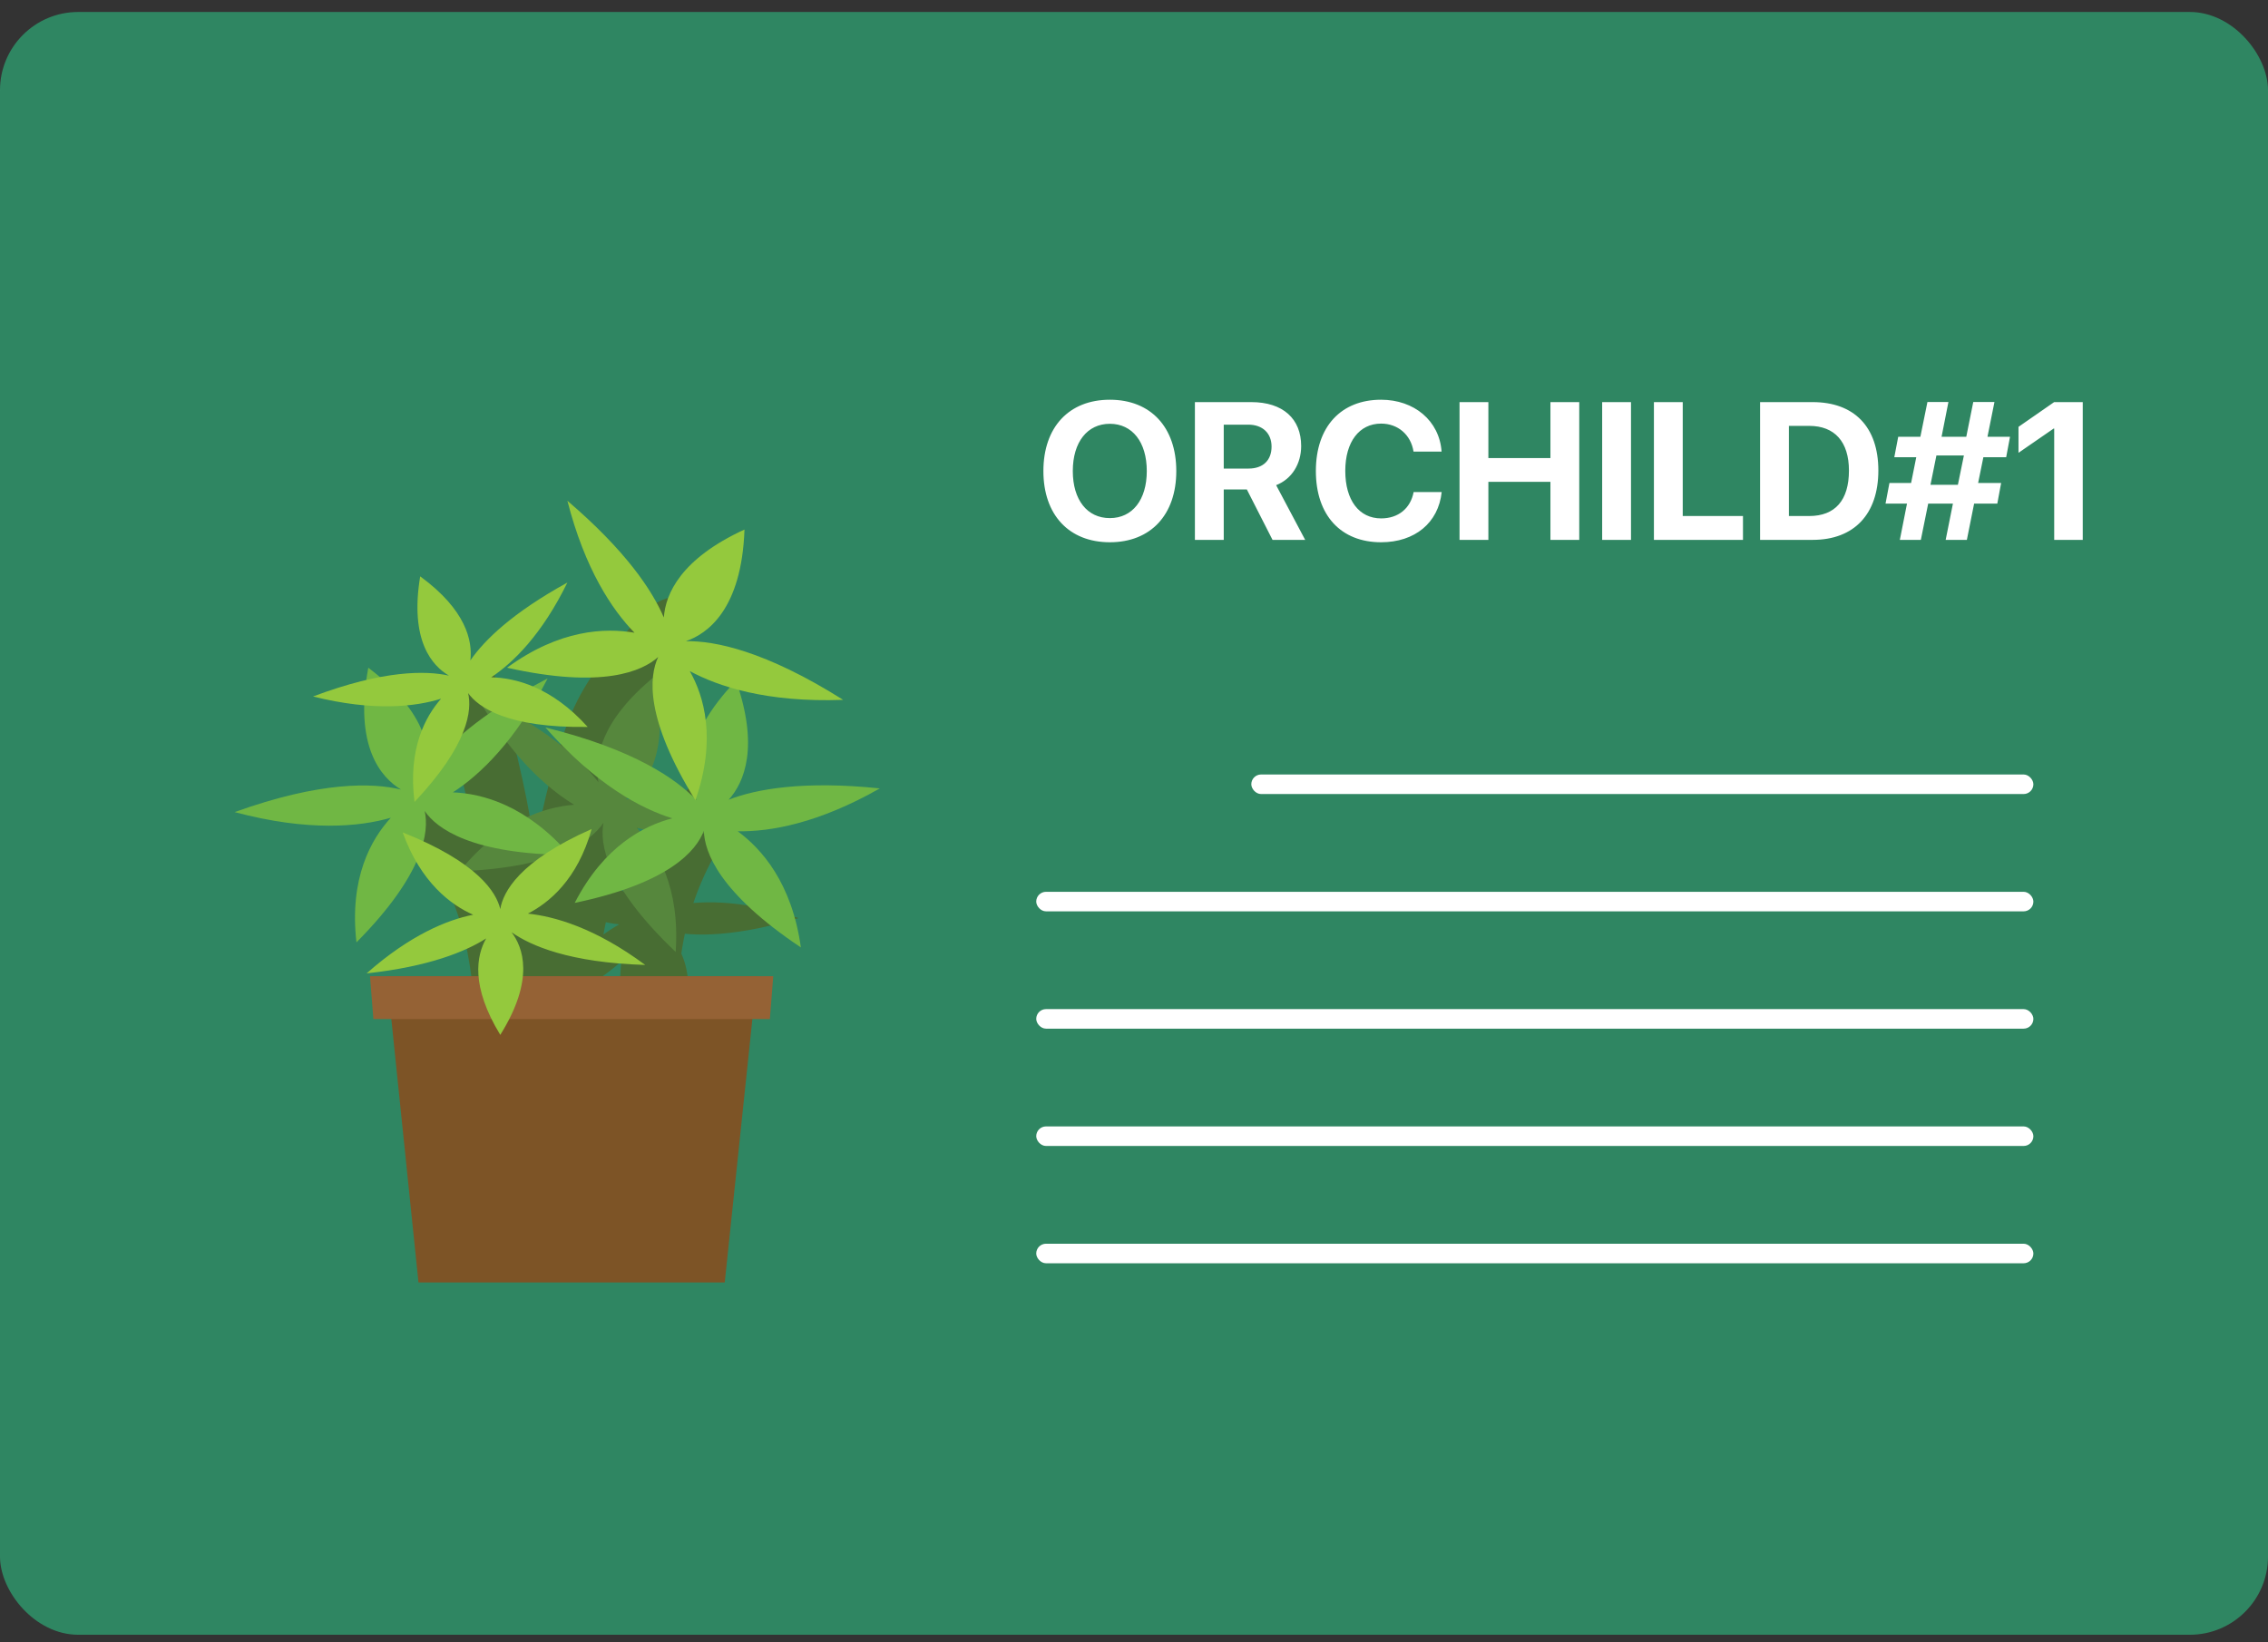 <svg width="116" height="84" viewBox="0 0 116 84" fill="none" xmlns="http://www.w3.org/2000/svg">
<rect x="0" y="0" width="116" height="84" fill="#333333" stroke="none"/>
<rect y="0.613" width="116" height="83" rx="4" fill="#2DDA93" fill-opacity="0.5"/>
<path d="M34.326 46.354C35.653 46.065 37.788 45.95 40.845 46.959C37.153 48.056 34.989 47.883 33.836 47.536C34.614 48.084 35.739 49.44 34.932 52.7C32.682 50.796 32.48 49.209 32.682 48.229C31.903 49.209 30.374 50.508 27.432 51.834C28.903 49.267 30.489 47.94 31.672 47.277C30.432 47.161 28.614 46.556 26.941 44.392C31.066 44.623 32.451 45.806 32.913 46.556C32.768 45.69 33.057 43.931 36.057 41.219C36.201 43.902 35.191 45.488 34.326 46.354Z" fill="#486D33"/>
<path d="M36.922 40.584C34.47 43.469 33.143 47.277 33.201 51.056" stroke="#486D33" stroke-width="3" stroke-miterlimit="10"/>
<path d="M31.557 41.103C29.769 44.536 28.903 48.459 29.076 52.353" stroke="#486D33" stroke-width="3" stroke-miterlimit="10"/>
<path d="M20.971 41.19C21.144 41.248 21.288 41.334 21.461 41.45C23.105 42.575 24.201 44.392 24.836 46.296C25.471 48.2 25.673 50.19 25.875 52.181" stroke="#486D33" stroke-width="3" stroke-miterlimit="10"/>
<path d="M23.855 34.959C25.586 40.383 26.509 46.036 26.538 51.748" stroke="#486D33" stroke-width="3" stroke-miterlimit="10"/>
<path d="M34.586 32.017C34.211 32.133 33.923 32.45 33.663 32.738C32.625 33.921 31.586 35.104 30.865 36.517C30.548 37.152 30.288 37.844 30.086 38.536C28.673 42.95 28.182 47.623 28.096 52.238" stroke="#486D33" stroke-width="3" stroke-miterlimit="10"/>
<path d="M32.568 42.344C34.183 42.748 36.779 42.921 40.529 41.767C36.058 40.325 33.404 40.498 31.991 40.902C32.971 40.267 34.356 38.623 33.462 34.613C30.692 36.892 30.404 38.796 30.606 40.008C29.683 38.796 27.866 37.181 24.317 35.479C26.077 38.652 27.952 40.296 29.366 41.161C27.866 41.277 25.616 41.969 23.51 44.565C28.529 44.363 30.26 42.979 30.866 42.084C30.664 43.152 30.981 45.286 34.558 48.69C34.789 45.373 33.606 43.411 32.568 42.344Z" fill="#56873D"/>
<path d="M19.99 41.825C18.404 42.286 15.779 42.546 12 41.536C16.413 39.95 19.067 40.036 20.51 40.383C19.5 39.777 18.087 38.19 18.837 34.152C21.692 36.315 22.038 38.248 21.865 39.431C22.76 38.19 24.519 36.517 28.01 34.7C26.365 37.902 24.548 39.633 23.163 40.527C24.663 40.584 26.942 41.19 29.135 43.729C24.115 43.7 22.327 42.373 21.721 41.479C21.952 42.517 21.721 44.681 18.231 48.2C17.856 44.911 18.981 42.921 19.99 41.825Z" fill="#70B744"/>
<path d="M34.385 41.854C32.798 41.363 30.491 40.152 27.895 37.209C32.452 38.334 34.616 39.863 35.625 40.931C35.135 39.863 34.818 37.758 37.645 34.815C38.827 38.19 38.077 40.008 37.27 40.902C38.683 40.354 41.106 39.921 45 40.325C41.856 42.113 39.404 42.546 37.731 42.517C38.943 43.411 40.5 45.142 40.962 48.459C36.779 45.661 36.029 43.584 36 42.488C35.625 43.498 34.241 45.171 29.395 46.181C30.895 43.267 32.943 42.229 34.385 41.854Z" fill="#70B744"/>
<path d="M35.28 34.325C36.722 35.104 39.203 35.94 43.126 35.796C39.145 33.286 36.549 32.767 35.078 32.796C36.174 32.421 37.934 31.181 38.078 27.084C34.818 28.584 34.039 30.373 33.953 31.584C33.347 30.171 31.991 28.152 29.02 25.613C29.914 29.104 31.299 31.181 32.453 32.363C30.953 32.104 28.616 32.19 25.934 34.152C30.837 35.248 32.857 34.325 33.664 33.604C33.203 34.584 32.972 36.748 35.568 40.931C36.664 37.786 36.001 35.594 35.28 34.325Z" fill="#94C93D"/>
<path d="M22.558 35.738C21.26 36.142 19.125 36.402 16.01 35.623C19.616 34.267 21.779 34.296 22.962 34.556C22.125 34.065 20.942 32.796 21.491 29.479C23.856 31.209 24.173 32.796 24.058 33.777C24.779 32.738 26.192 31.354 29.019 29.796C27.721 32.45 26.25 33.892 25.125 34.642C26.366 34.671 28.212 35.133 30.058 37.181C25.933 37.238 24.462 36.171 23.942 35.45C24.144 36.315 23.971 38.075 21.202 41.017C20.856 38.306 21.75 36.661 22.558 35.738Z" fill="#94C93D"/>
<path d="M38.712 49.931H19.789L21.404 65.594H37.068L38.712 49.931Z" fill="#7D5426"/>
<path d="M39.376 52.123H19.097L18.924 49.931H39.549L39.376 52.123Z" fill="#956235"/>
<path d="M27 46.729C28.356 46.873 30.433 47.45 33 49.354C29.135 49.238 27.144 48.373 26.163 47.681C26.74 48.431 27.375 50.075 25.587 52.931C24.058 50.421 24.375 48.863 24.865 47.998C23.827 48.661 21.952 49.44 18.75 49.786C20.971 47.825 22.875 47.046 24.202 46.786C23.077 46.296 21.519 45.142 20.596 42.575C24.433 44.104 25.385 45.633 25.587 46.498C25.731 45.633 26.538 44.046 30.26 42.402C29.538 44.998 28.067 46.181 27 46.729Z" fill="#94C93D"/>
<path d="M56.765 20.445C54.675 20.445 53.366 21.847 53.366 24.093C53.366 26.334 54.675 27.735 56.765 27.735C58.85 27.735 60.163 26.334 60.163 24.093C60.163 21.847 58.85 20.445 56.765 20.445ZM56.765 21.676C57.917 21.676 58.654 22.613 58.654 24.093C58.654 25.567 57.917 26.5 56.765 26.5C55.607 26.5 54.87 25.567 54.87 24.093C54.87 22.613 55.612 21.676 56.765 21.676ZM62.59 21.72H63.845C64.577 21.72 65.036 22.159 65.036 22.843C65.036 23.541 64.602 23.966 63.859 23.966H62.59V21.72ZM62.59 25.035H63.772L65.085 27.613H66.755L65.27 24.815C66.081 24.498 66.55 23.717 66.55 22.814C66.55 21.422 65.622 20.567 64.001 20.567H61.115V27.613H62.59V25.035ZM70.637 27.735C72.365 27.735 73.571 26.739 73.737 25.167H72.302C72.145 26.002 71.516 26.515 70.642 26.515C69.514 26.515 68.806 25.587 68.806 24.083C68.806 22.599 69.523 21.666 70.637 21.666C71.496 21.666 72.16 22.232 72.297 23.097H73.732C73.62 21.52 72.331 20.445 70.637 20.445C68.596 20.445 67.302 21.817 67.302 24.088C67.302 26.363 68.586 27.735 70.637 27.735ZM80.773 27.613V20.567H79.299V23.429H76.125V20.567H74.65V27.613H76.125V24.645H79.299V27.613H80.773ZM83.42 27.613V20.567H81.945V27.613H83.42ZM89.147 26.393H86.066V20.567H84.592V27.613H89.147V26.393ZM90.022 20.567V27.613H92.712C94.826 27.613 96.071 26.3 96.071 24.064C96.071 21.827 94.826 20.567 92.712 20.567H90.022ZM91.496 21.783H92.536C93.835 21.783 94.567 22.594 94.567 24.068C94.567 25.592 93.855 26.393 92.536 26.393H91.496V21.783ZM99.514 27.613H100.598L100.969 25.758H102.155L102.351 24.703H101.174L101.442 23.385H102.609L102.805 22.34H101.652L102.009 20.562H100.925L100.568 22.34H99.304L99.655 20.562H98.581L98.22 22.34H97.087L96.887 23.385H98.01L97.746 24.703H96.638L96.438 25.758H97.536L97.17 27.613H98.244L98.62 25.758H99.885L99.514 27.613ZM98.737 24.796L99.04 23.297H100.446L100.139 24.796H98.737ZM105.065 27.613H106.525V20.567H105.061L103.239 21.832V23.16L105.036 21.92H105.065V27.613Z" fill="white"/>
<rect x="64" y="39.613" width="40" height="1" rx="0.5" fill="white"/>
<rect x="53" y="45.613" width="51" height="1" rx="0.5" fill="white"/>
<rect x="53" y="51.613" width="51" height="1" rx="0.5" fill="white"/>
<rect x="53" y="57.613" width="51" height="1" rx="0.5" fill="white"/>
<rect x="53" y="63.613" width="51" height="1" rx="0.5" fill="white"/>
</svg>
